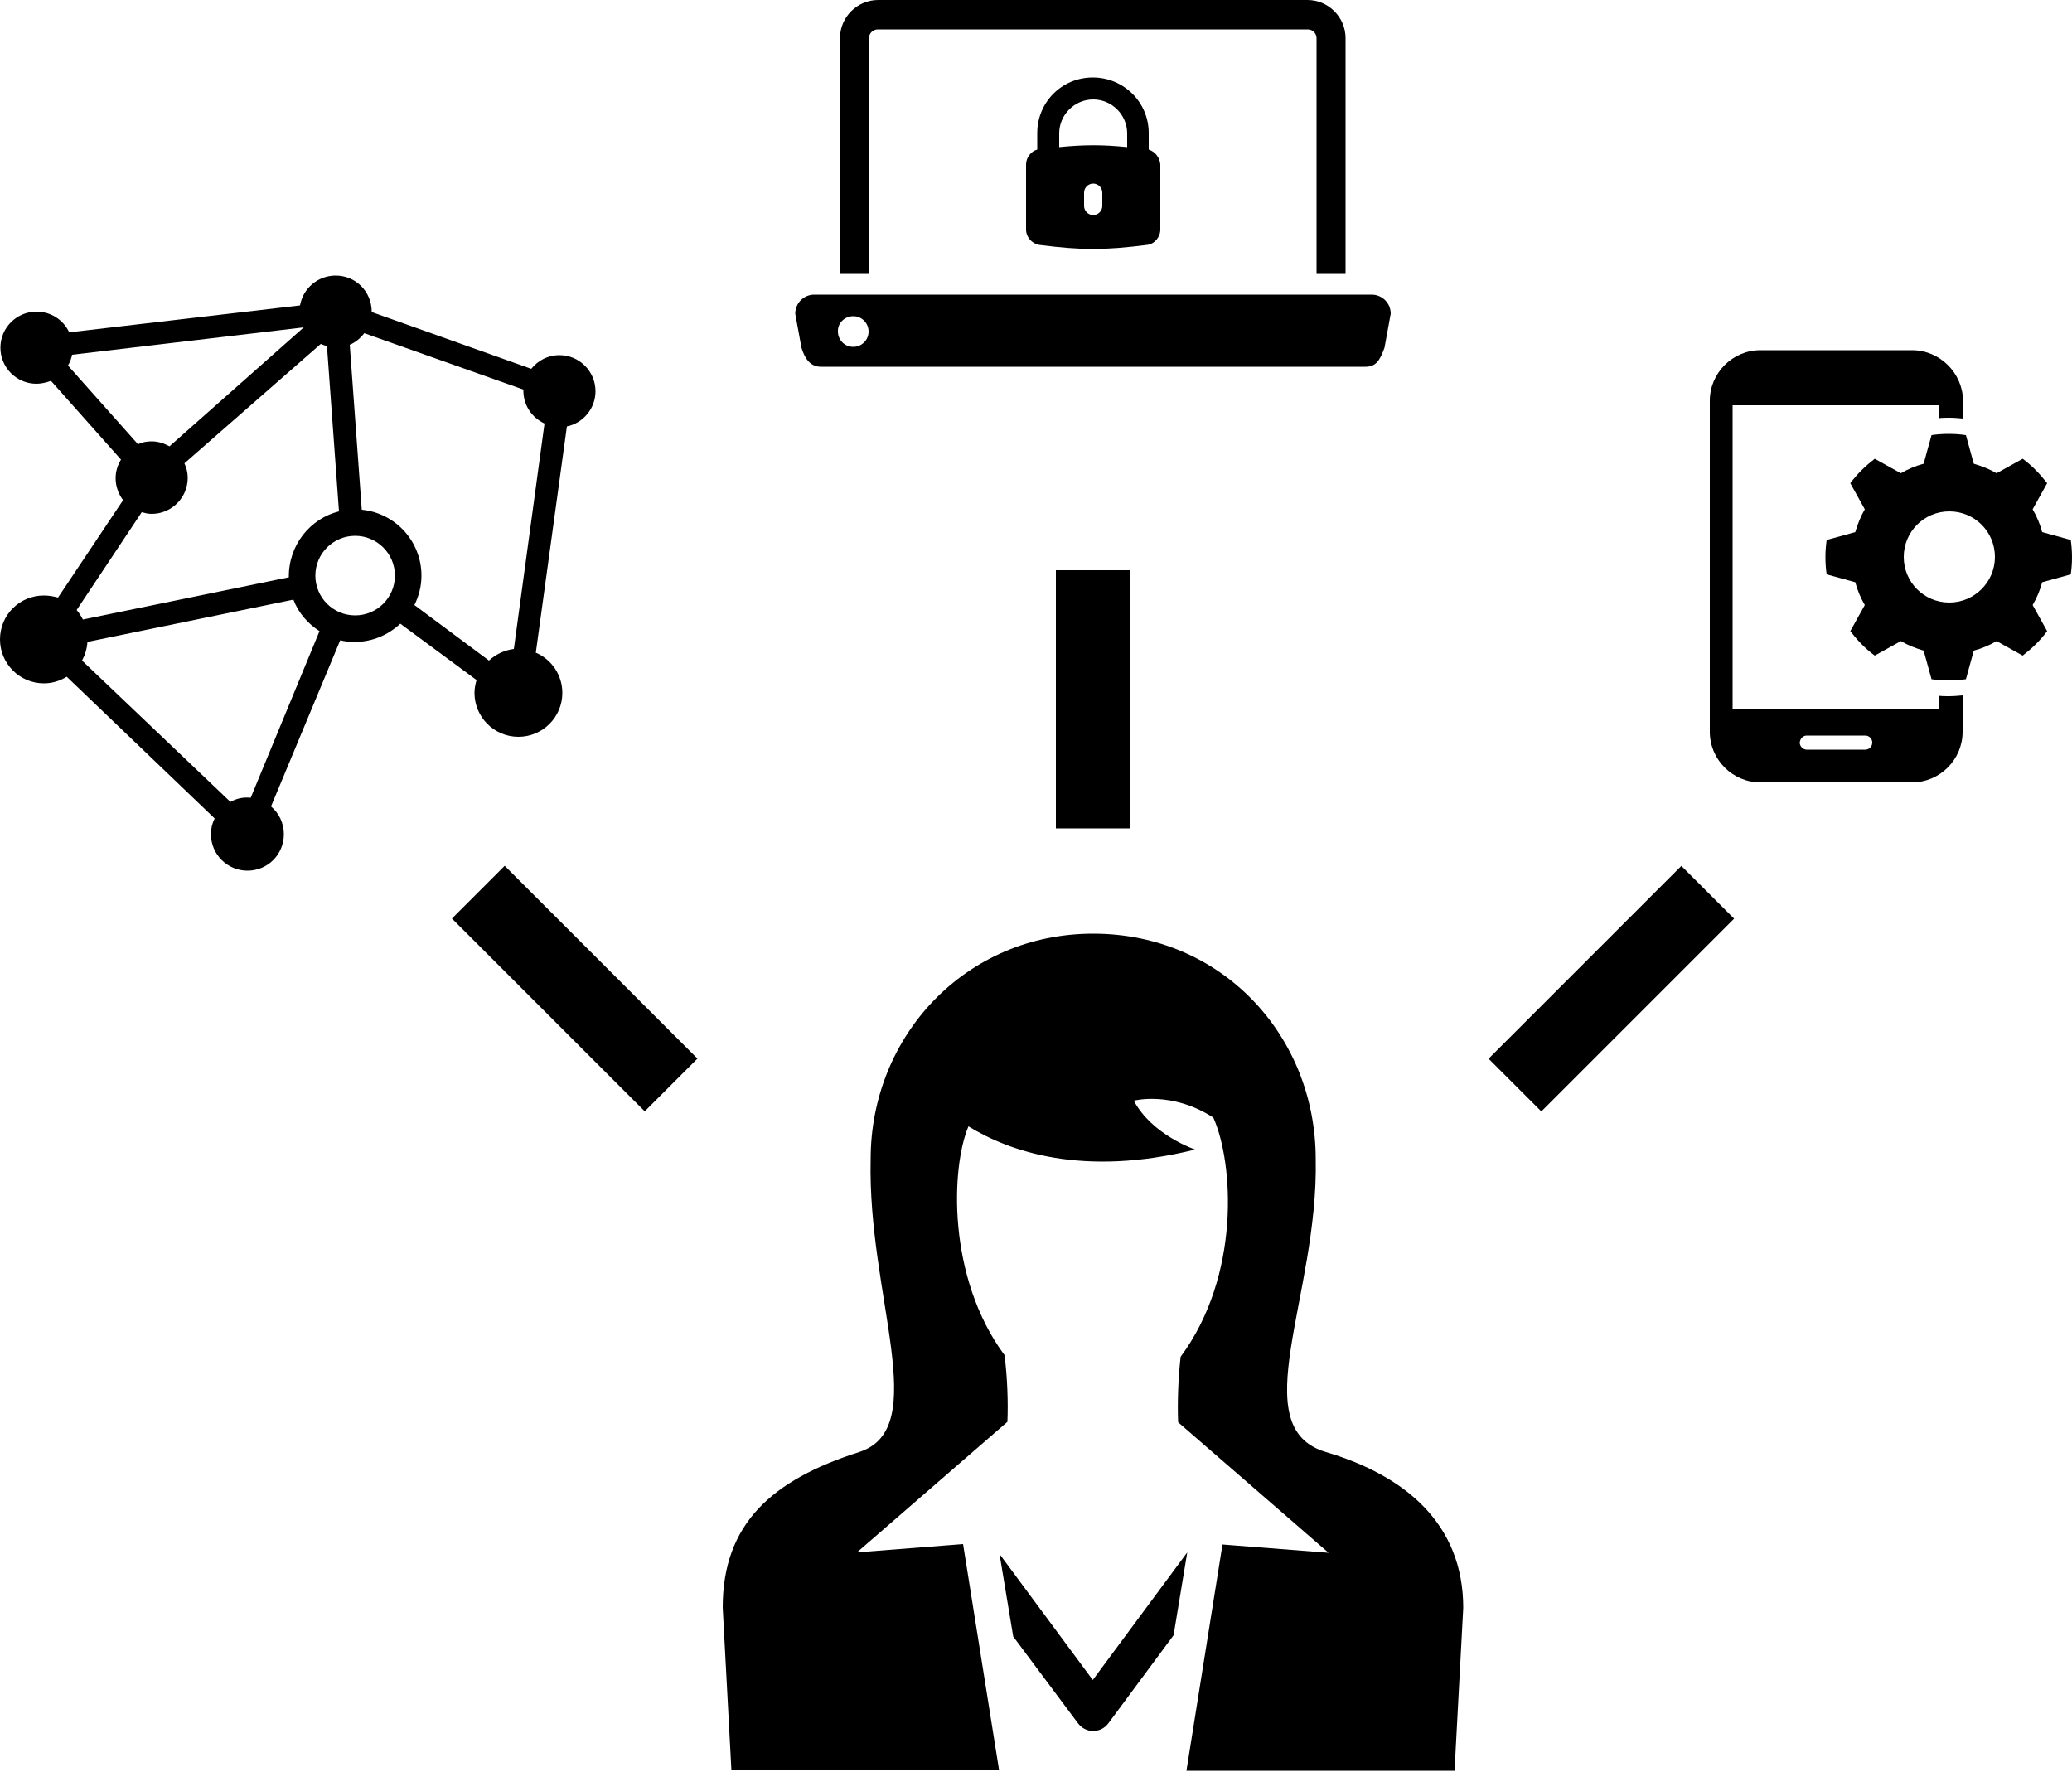 <?xml version="1.0" encoding="UTF-8"?>
<!-- Generator: Adobe Illustrator 20.1.0, SVG Export Plug-In . SVG Version: 6.00 Build 0)  -->
<svg version="1.1" id="Layer_1" xmlns="http://www.w3.org/2000/svg" xmlns:xlink="http://www.w3.org/1999/xlink" x="0px" y="0px" viewBox="0 0 500 427.6" xml:space="preserve">
<g fill="currentColor">
	<rect x="254.8" y="137.6" width="18" height="62.3"/>
	
		<rect x="129.7" y="205.7" transform="matrix(0.707 -0.707 0.707 0.707 -128.068 167.92)" width="18" height="65.8"/>
	
		<rect x="356" y="229.6" transform="matrix(0.707 -0.707 0.707 0.707 -54.801 344.838)" width="65.8" height="18"/>
	<g>
		<path d="M10.6,143.7c-5.9,0-10.6,4.7-10.6,10.6c0,5.8,4.7,10.6,10.6,10.6c2,0,3.9-0.6,5.5-1.6l35.7,34.2    c-0.6,1.2-0.9,2.4-0.9,3.8c0,4.9,4,8.8,8.8,8.8c4.9,0,8.8-3.9,8.8-8.8c0-2.7-1.2-5.1-3.1-6.7l16.7-40.1c1.1,0.3,2.3,0.4,3.5,0.4    c4.3,0,8.1-1.7,11-4.4l18.4,13.6c-0.3,1-0.5,2.1-0.5,3.1c0,5.8,4.7,10.6,10.6,10.6c5.8,0,10.6-4.7,10.6-10.6    c0-4.3-2.6-8.1-6.4-9.7l7.5-54.6c3.9-0.8,6.9-4.3,6.9-8.5c0-4.8-3.9-8.7-8.7-8.7c-2.8,0-5.2,1.3-6.8,3.3L89.7,75.3    c0-5-3.9-8.8-8.7-8.8c-4.3,0-7.9,3.1-8.6,7.2l-55.7,6.5c-1.4-3-4.4-5-7.9-5c-4.8,0-8.7,3.9-8.7,8.7c0,4.8,3.9,8.7,8.7,8.7    c1.2,0,2.4-0.3,3.5-0.7l16.9,19c-0.8,1.3-1.3,2.8-1.3,4.5c0,2,0.7,3.8,1.8,5.3L14,144.2C12.9,143.9,11.8,143.7,10.6,143.7z     M60.5,192.5c-2.1-0.2-3.6,0.3-4.9,1l-35.8-34.1c0.7-1.3,1.2-2.9,1.3-4.5l49.7-10.2c1.2,3.2,3.5,5.8,6.3,7.6L60.5,192.5z     M85.7,148.5c-5.3,0-9.6-4.3-9.6-9.6c0-5.3,4.3-9.6,9.6-9.6c5.3,0,9.6,4.3,9.6,9.6C95.3,144.2,91,148.5,85.7,148.5z M87.9,80.4    L126.3,94c-0.1,3.8,2.1,6.8,5.1,8.2l-7.4,54.4c-2.3,0.3-4.4,1.3-6,2.8L100,146c1.1-2.2,1.7-4.6,1.7-7.1c0-8.3-6.3-15.1-14.4-15.9    l-2.9-39.8C85.8,82.6,87,81.6,87.9,80.4z M16.4,88.2c0.5-0.8,0.8-1.7,1-2.6L73.3,79l-32.4,28.7c-1.3-0.7-2.7-1.2-4.3-1.2    c-1.2,0-2.3,0.2-3.3,0.7L16.4,88.2z M34.2,123.6c0.8,0.2,1.5,0.4,2.4,0.4c4.8,0,8.7-3.9,8.7-8.7c0-1.3-0.3-2.4-0.8-3.5L77.4,83    c0.5,0.2,1,0.4,1.5,0.5l2.9,39.9c-6.9,1.7-12.2,8.1-12.1,15.9L20,149.5c-0.4-0.8-0.9-1.6-1.5-2.3L34.2,123.6z"/>
	</g>
	<g>
		<path d="M499.7,138.6c0.2-1.4,0.3-2.7,0.3-4.1c0-1.4-0.1-2.8-0.3-4.2l-6.9-1.9c0,0,0,0,0,0c-0.5-1.9-1.3-3.8-2.3-5.5    l3.5-6.3c-1.7-2.2-3.6-4.2-5.9-5.9l-6.3,3.5c-1.7-1-3.5-1.7-5.5-2.3l-1.9-6.9c-1.4-0.2-2.7-0.3-4.2-0.3c-1.4,0-2.8,0.1-4.1,0.3    l-1.9,6.9c-1.9,0.5-3.8,1.3-5.5,2.3l-6.3-3.5c-2.2,1.7-4.2,3.6-5.9,5.9l3.5,6.3l0,0c-1,1.7-1.7,3.5-2.3,5.5c0,0,0,0,0,0l-6.9,1.9    c-0.2,1.4-0.3,2.7-0.3,4.2c0,1.4,0.1,2.8,0.3,4.1l6.9,1.9c0,0,0,0,0,0c0.5,1.9,1.3,3.8,2.3,5.5c0,0,0,0,0,0l-3.5,6.3    c1.7,2.2,3.6,4.2,5.9,5.9l6.3-3.5c1.7,1,3.5,1.7,5.5,2.3l1.9,6.9c1.4,0.2,2.7,0.3,4.1,0.3c1.4,0,2.8-0.1,4.2-0.3l1.9-6.9    c1.9-0.5,3.8-1.3,5.5-2.3v0l6.3,3.5c2.2-1.7,4.2-3.6,5.9-5.9l-3.5-6.3c0,0,0,0,0,0c1-1.7,1.8-3.6,2.3-5.5c0,0,0,0,0,0L499.7,138.6    z M470.4,145.4c-6.1,0-11-4.9-11-11c0-6.1,4.9-11,11-11c6.1,0,11,4.9,11,11C481.4,140.5,476.4,145.4,470.4,145.4z"/>
		<path d="M461.4,84.5h-36.6c-6.7,0-12.2,5.5-12.2,12.2v79.9c0,6.7,5.5,12.2,12.2,12.2h36.6c6.7,0,12.2-5.5,12.2-12.2    v-8.8c-1.1,0.1-2.2,0.2-3.3,0.2c-0.8,0-1.6,0-2.4-0.1v3.1h-49.8V97.8H468v3.1c0.8-0.1,1.6-0.1,2.4-0.1c1.1,0,2.2,0.1,3.3,0.2v-4.4    C473.6,90,468.1,84.5,461.4,84.5z M436,177.5h14.1c0.9,0,1.7,0.7,1.7,1.7c0,0.9-0.7,1.7-1.7,1.7H436c-0.9,0-1.7-0.8-1.7-1.7    C434.4,178.2,435.1,177.5,436,177.5z"/>
	</g>
	<g>
		<path d="M209.7,9.2c0-1.2,1-2.1,2.1-2.1h103.8c1.2,0,2.1,1,2.1,2.1v56.7h7V9.2c0-5-4.1-9.2-9.2-9.2H211.9    c-5,0-9.2,4.1-9.2,9.2v56.7h7V9.2z"/>
		<path d="M198.1,88.5h131.4c2.6,0,3.5-1.6,4.6-4.6l1.5-8.2c0-2.6-2.1-4.6-4.6-4.6H196.5c-2.6,0-4.6,2.1-4.6,4.6    l1.5,8.2C194.2,86.5,195.5,88.5,198.1,88.5z M205.9,76.3c2.1,0,3.7,1.7,3.7,3.7c0,2.1-1.7,3.7-3.7,3.7c-2.1,0-3.7-1.7-3.7-3.7    C202.1,78,203.8,76.3,205.9,76.3z"/>
		<path d="M277.2,36.1v-4c0-7.4-6-13.4-13.5-13.4s-13.4,6-13.4,13.4v4c-1.5,0.4-2.7,1.9-2.7,3.6c0,9,0,6.8,0,15.7    c0,1.8,1.4,3.4,3.2,3.7c10.3,1.3,15.6,1.3,26,0c1.8-0.2,3.2-1.9,3.2-3.7c0-9,0-6.8,0-15.7C279.9,38.1,278.8,36.6,277.2,36.1z     M266,49.7c0,1.2-1,2.2-2.2,2.2c-1.2,0-2.2-1-2.2-2.2v-3.2c0-1.2,1-2.2,2.2-2.2c1.2,0,2.2,1,2.2,2.2V49.7z M272,35.5    c-5.9-0.6-10.4-0.6-16.4,0v-3.3c0-4.5,3.7-8.2,8.2-8.2s8.2,3.7,8.2,8.2V35.5z"/>
	</g>
	<g>
		<path d="M320,350.4c-20-5.9-1.8-37.6-2.5-70.7c0-29.7-22.6-54.4-53.7-54.4c-30.8,0-53.7,24.7-53.7,54.4    c-0.8,33.1,14.9,65-2.8,70.7c-21,6.7-32.9,17.3-32.9,37.5l2.1,39.3h64.6l-8.7-54.6l-25.6,2l36.3-31.5c0.2-4.6,0-10.7-0.7-16.1    c-13.9-18.8-12.9-45.3-8.7-55.2c9.9,6.1,27.7,12.3,54.7,5.6c0,0-10.4-3.5-14.8-11.8c0,0,9.2-2.4,19.2,4.1    c4.9,11,6.6,38.1-7.9,57.7c-0.6,5.3-0.8,11.3-0.6,15.8l36.3,31.5l-25.6-2l-8.7,54.6H351l2.1-39.3    C353.1,367.8,339.2,356.1,320,350.4z"/>
		<path d="M263.7,405.4L241.2,375l3.3,19.9l15.6,20.9c0.9,1.2,2.2,1.9,3.7,1.9c0,0,0,0,0,0c1.5,0,2.8-0.7,3.7-1.9    l15.7-21.2l3.3-20L263.7,405.4z"/>
	</g>
</g>
</svg>